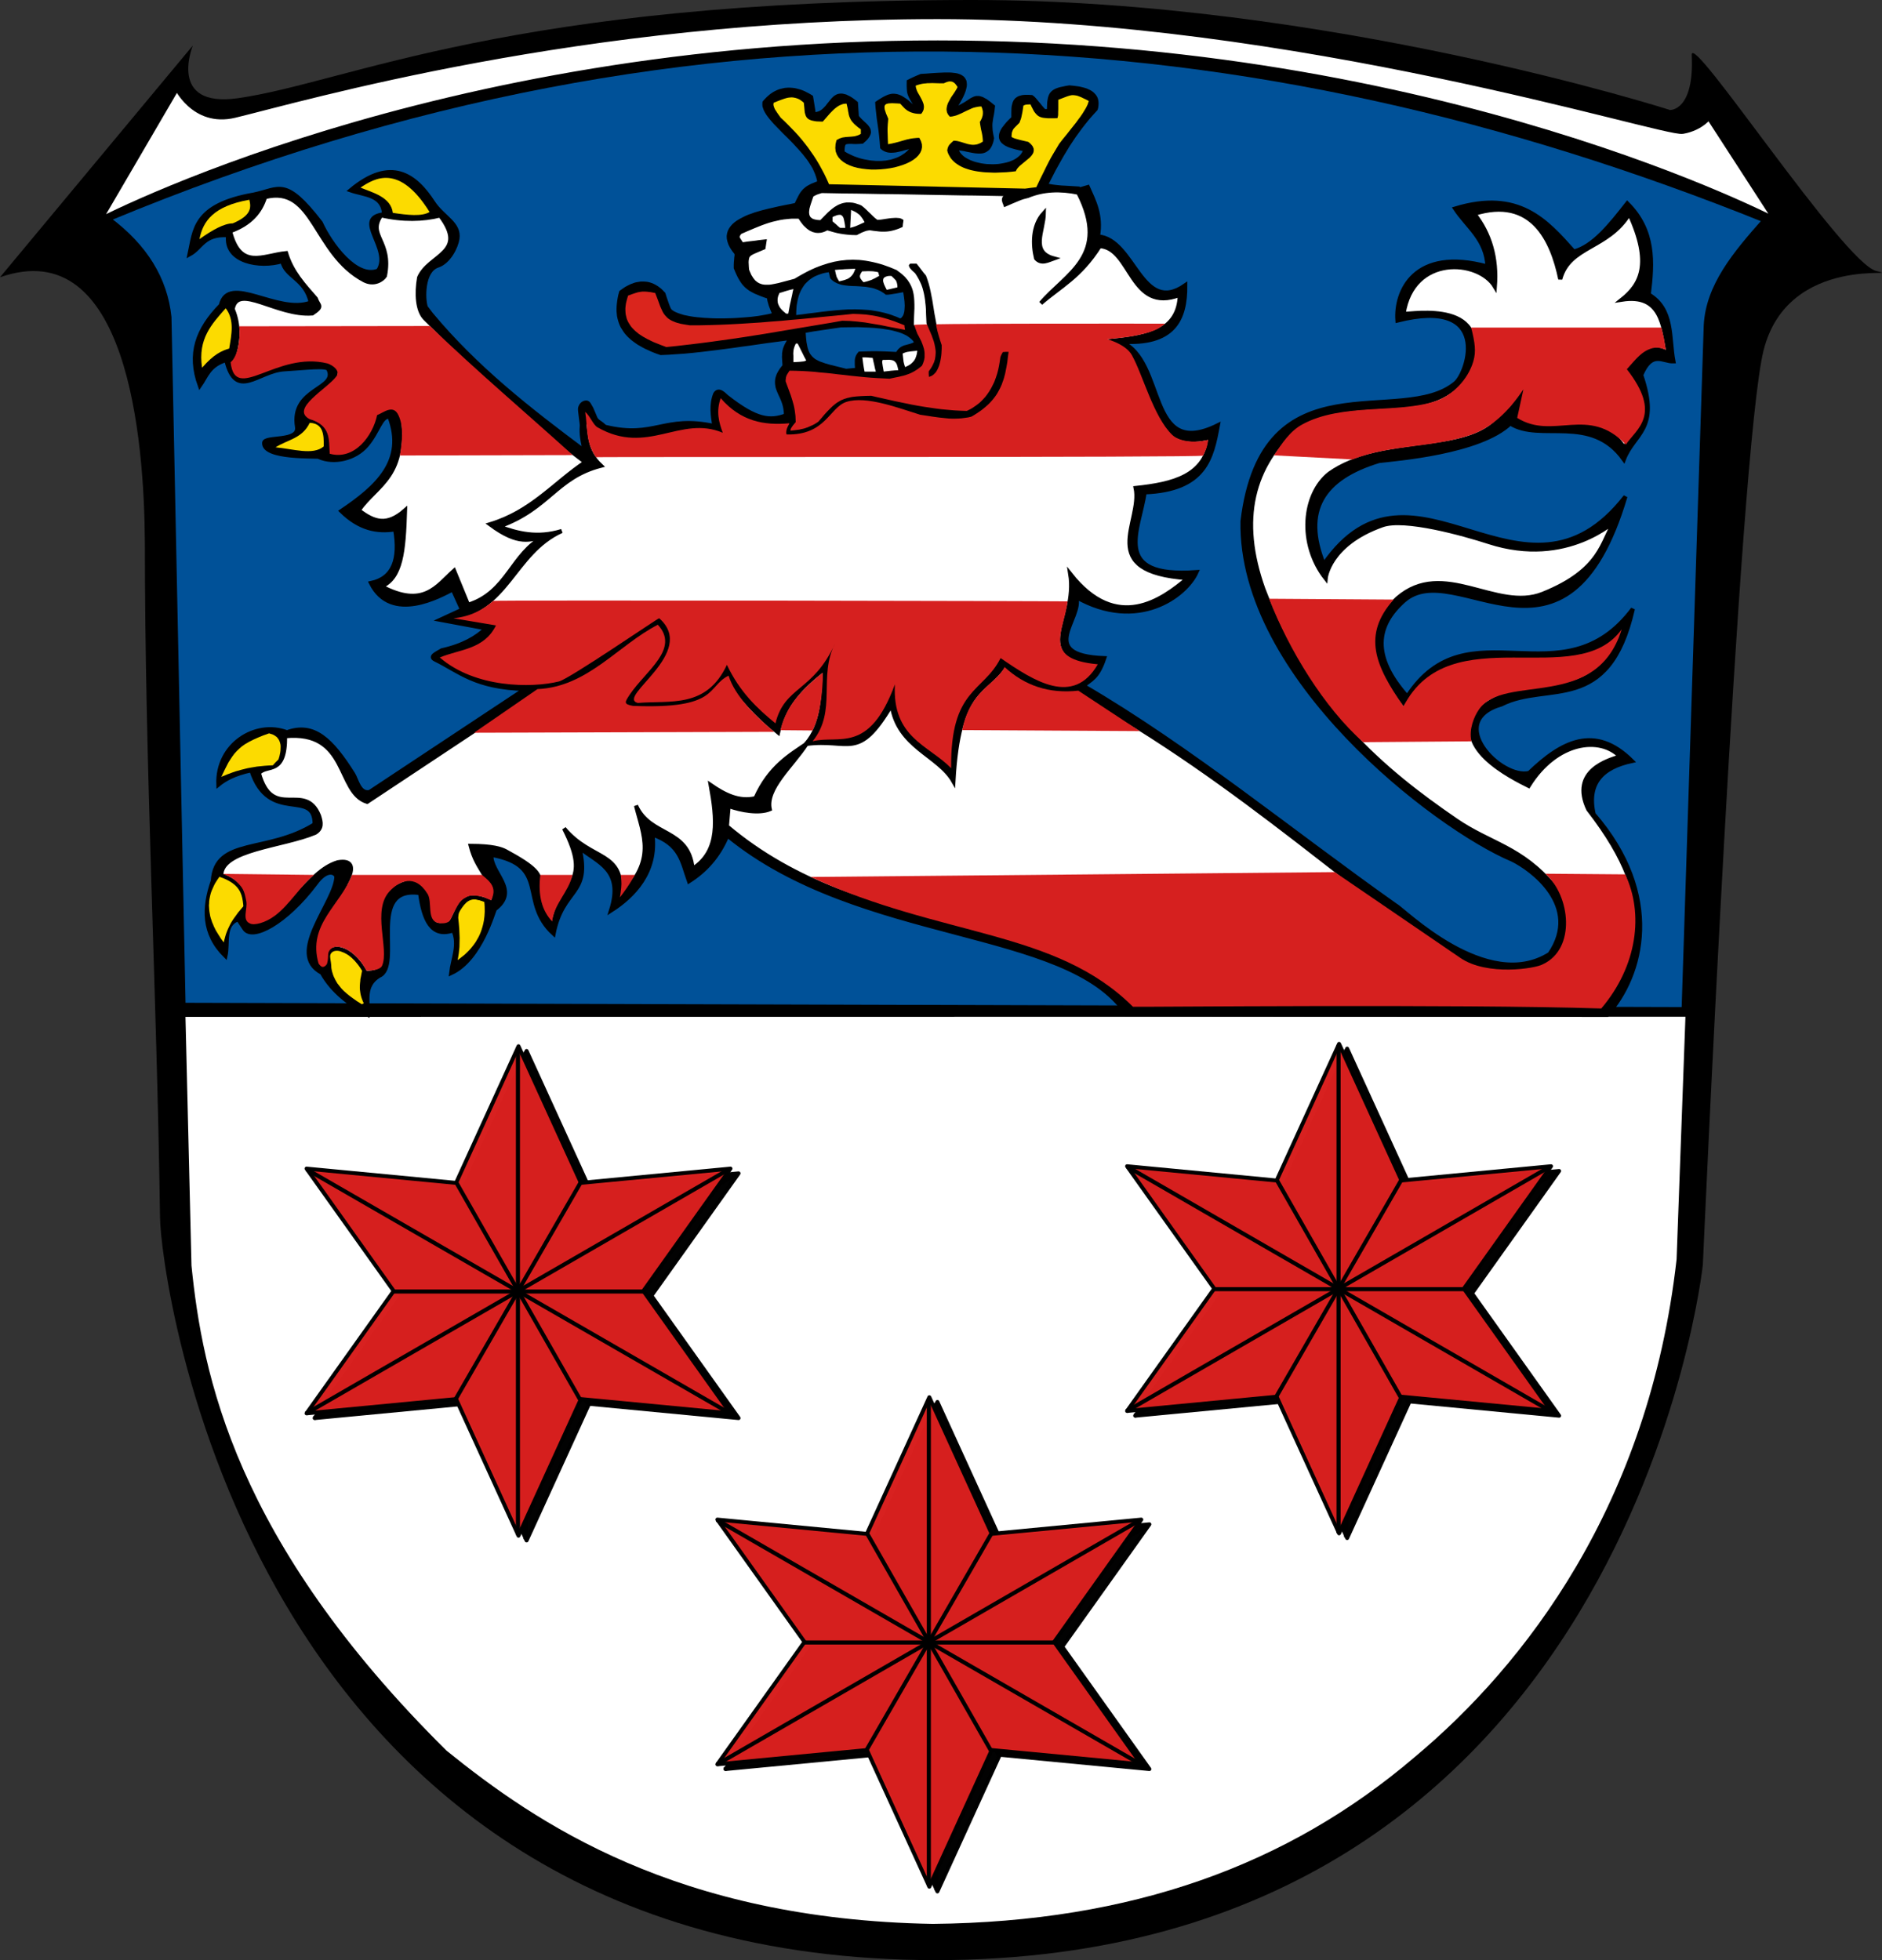 <?xml version="1.0" encoding="UTF-8" standalone="no"?>
<svg
   height="481.887"
   width="462.612"
   version="1.1"
   id="svg210"
   sodipodi:docname="Wappen_Angelburg.svg"
   inkscape:version="1.2 (dc2aedaf03, 2022-05-15)"
   xmlns:inkscape="http://www.inkscape.org/namespaces/inkscape"
   xmlns:sodipodi="http://sodipodi.sourceforge.net/DTD/sodipodi-0.dtd"
   xmlns="http://www.w3.org/2000/svg"
   xmlns:svg="http://www.w3.org/2000/svg">
  <rect width="100%" height="100%" fill="#333333" stroke="none"/>
  <defs
     id="defs214" />
  <sodipodi:namedview
     id="namedview212"
     pagecolor="#ffffff"
     bordercolor="#666666"
     borderopacity="1.0"
     inkscape:showpageshadow="2"
     inkscape:pageopacity="0.0"
     inkscape:pagecheckerboard="0"
     inkscape:deskcolor="#d1d1d1"
     showgrid="false"
     inkscape:zoom="5.6568543"
     inkscape:cx="354.2605"
     inkscape:cy="265.07665"
     inkscape:window-width="1680"
     inkscape:window-height="988"
     inkscape:window-x="-8"
     inkscape:window-y="-8"
     inkscape:window-maximized="1"
     inkscape:current-layer="svg210" />
  <path
     d="M 0,68.164 47.404,11.185 c 0,0 -6.349,15.442 11.095,12.956 C 85.729,20.258 125.063,0 239.042,0 c 87.136,0 171.466,27.04 171.466,27.04 0,0 6.003,0.29 5.336,-13.519 -0.3,-6.22 37.318,51.181 45.389,53.112 8.071,1.932 -21.679,-4.636 -27.73,19.505 -6.051,24.145 -14.929,224.819 -14.929,224.819 0,0 -18.152,170.93 -188.61,170.93 C 59.508,481.887 39.337,311.922 39.337,299.367 38.535,243.054 35.625,188.98 35.606,133.238 35.45,107.975 31.331,57.189 0,68.164 Z"
     id="path2"
     sodipodi:nodetypes="cccscccccsccc" />
  <path
     d="m437.324 54.9s-82.89-44.026-206.82-44.026c-123.929 0-206.821 44.026-206.821 44.026l19.818-33.94s4.208 9.445 14.086 7.083c16.222-3.876 85.509-24.278 172.916-24.278 87.407 0 178.567 28.996 183.088 28.211 4.522-.784 6.505-3.679 6.505-3.679z"
     fill="#fff"
     stroke="#000"
     stroke-width="1.875"
     id="path4" />
  <g
     fill-rule="evenodd"
     id="g60">
    <path
       d="m229.321 472.979c48.935-.5 87.332-14.481 118.34-40.942 27.154-22.655 57.67-62.043 64.46-122.455l2.176-59.622-368.707.035 1.479 61.159c2.663 26.448 10.472 67.54 62.703 119.246 21.919 17.699 56.472 41.488 119.55 42.58z"
       fill="#fff"
       id="path6" />
    <path
       d="m413.851 248.082 5.439-168.036c.485-9.803 7.136-17.698 14.376-25.884-125.284-50.446-260.532-61.181-406.915-.328 9.046 6.737 13.926 14.803 14.899 24.115l3.464 169.078z"
       fill="#005198"
       stroke="#000"
       id="path8" />
    <path
       d="m 276.884,249.32 c -14.379,-21.669 -65.531,-17.189 -98.094,-43.923 -2.208,5.309 -5.529,8.763 -9.429,11.252 -1.723,-4.825 -2.022,-9.019 -8.966,-11.486 1.138,9.155 -4.616,15.119 -10.204,18.687 3.236,-10.175 -3.357,-11.782 -7.763,-15.457 2.834,11.853 -4.092,9.724 -6.349,21.157 -8.575,-7.843 -0.692,-16.753 -15.28,-19.385 -0.307,4.451 7.021,8.649 0.873,13.324 -0.314,0.239 -3.373,12.328 -10.781,15.745 0.395,-3.506 2.162,-7.012 0.537,-10.518 -5.367,1.903 -7.299,-2.633 -8.173,-9.153 -13.445,-1.97 -4.273,17.949 -10.069,20.337 -3.853,2.34 -2.666,6.121 -2.83,9.515 -4.377,-2.574 -8.528,-5.451 -11.232,-10.257 -8.973,-4.702 3.477,-17.412 3.564,-23.692 -0.428,-1.201 -2.542,-1.798 -5.077,1.723 -7.394,9.823 -15.602,14.034 -17.516,11.139 l -1.534,-2.319 c -3.749,1.204 -2.422,5.792 -3.14,9.017 -5.577,-5.508 -5.41,-11.836 -3.113,-18.469 0.679,-10.754 13.367,-6.586 25.032,-13.907 0.054,-9.034 -11.233,0.207 -15.562,-13.277 -4.215,0.879 -6.542,2.255 -8.11,3.536 -0.391,-9.937 9.208,-15.817 16.868,-12.881 6.622,-2.411 10.962,1.829 16.282,10.261 0.863,1.368 1.501,4.966 4.035,4.425 L 129.102,169.385 c -12.382,-0.34 -16.116,-4.283 -22.176,-7.257 -1.471,-0.753 0.487,-1.506 1.681,-2.258 5.204,-1.168 8.501,-3.098 10.886,-5.393 l -11.262,-2.098 5.342,-2.468 -2.275,-5.003 c -2.888,1.487 -15.103,8.439 -20.11,-1.564 5.505,-1.172 7.214,-5.824 5.938,-13.212 -4.41,0.732 -8.819,-0.148 -13.229,-4.487 8.695,-5.874 15.956,-12.309 11.837,-23.197 -2.114,-0.24 -2.685,3.639 -5.609,7.05 -2.846,3.32 -8.023,4.524 -11.79,2.842 -0.259,-0.283 -13.637,0.485 -13.41,-3.467 0.099,-1.726 8.712,-0.089 8.085,-3.925 -1.569,-9.599 10.163,-9.105 7.718,-14.178 -0.466,-0.967 -5.768,-0.264 -10.894,0.034 -6.436,0.408 -11.812,7.76 -14.227,-2.296 -4.253,1.271 -4.859,4 -6.487,6.321 -2.853,-7.906 -0.601,-13.858 5.165,-19.778 1.841,-7.942 13.978,2.402 22.092,-0.662 -1.268,-5.939 -6.226,-6.28 -6.983,-10.186 -5.451,1.69 -14.218,0.208 -13.314,-6.365 -6.076,-0.374 -6.442,3.057 -9.494,4.699 1.287,-5.862 0.934,-12.118 15.835,-14.713 6.286,-1.306 7.684,-4.386 16.423,6.942 2.333,5.163 8.737,13.977 14.126,11.75 3.5,-5.324 -6.487,-12.94 1.43,-13.83 -0.247,-4.879 -4.825,-4.706 -8.232,-5.898 9.983,-8.338 15.982,-3.66 20.271,2.941 2.424,3.731 6.591,5.155 6.004,8.989 -0.31,2.026 -2.116,5.697 -4.849,6.592 -3.767,1.234 -3.608,8.273 -2.912,10.226 l 1.292,1.711 c 11.05,13.265 23.935,23.345 37.772,33.66 0,0 -0.536,-2.248 -0.661,-3.394 -0.104,-0.945 -0.179,-1.645 -0.073,-2.851 0.04,-0.452 -0.535,-3.864 -0.431,-4.305 0.195,-0.828 0.773,-1.361 1.472,-1.404 0.611,-0.038 0.82,0.717 1.141,1.203 l 0.143,0.241 0.485,1.123 0.542,1.283 c 0.297,0.704 1.144,1.095 1.655,1.524 0.283,0.23 0.53,0.557 0.885,0.642 12.044,2.885 14.233,-2.93 26.685,-0.226 -0.407,-2.621 -0.833,-5.241 0.204,-7.862 0.892,-1.522 2.324,0.257 2.852,0.671 7.392,5.791 10.655,6.021 14.65,4.533 l -0.872,1.868 0.171,-0.214 0.2,-0.241 0.143,-0.214 0.143,-0.267 0.057,-0.561 0.029,-0.561 v -0.508 l -0.057,-0.508 -0.057,-0.454 -0.086,-0.454 -0.114,-0.454 -0.114,-0.401 -0.285,-0.802 -0.314,-0.722 -0.342,-0.722 -0.285,-0.668 -0.143,-0.348 -0.114,-0.321 -0.114,-0.348 -0.057,-0.348 -0.057,-0.321 -0.029,-0.374 v -0.348 l 0.029,-0.374 0.057,-0.374 0.114,-0.374 0.143,-0.428 0.2,-0.401 0.257,-0.454 0.285,-0.454 0.371,-0.481 0.4,-0.508 -0.086,-1.23 -0.057,-0.989 0.029,-0.428 v -0.374 l 0.057,-0.374 0.057,-0.348 0.086,-0.348 0.114,-0.321 0.143,-0.348 0.171,-0.374 0.428,-0.775 0.571,-0.962 -1.998,0.267 -1.998,0.267 -2.026,0.267 -2.026,0.294 -2.026,0.294 -2.026,0.267 -2.026,0.294 -2.026,0.267 -2.026,0.267 -1.998,0.241 -1.998,0.241 -1.998,0.214 -1.969,0.187 -1.969,0.134 -1.912,0.134 -1.912,0.08 -0.771,-0.267 -0.771,-0.294 -0.713,-0.294 -0.685,-0.321 -0.656,-0.294 -0.628,-0.321 -0.599,-0.348 -0.571,-0.321 -0.542,-0.374 -0.485,-0.348 -0.485,-0.374 -0.457,-0.401 -0.428,-0.401 -0.371,-0.401 -0.371,-0.428 -0.314,-0.454 -0.285,-0.454 -0.285,-0.454 -0.228,-0.481 -0.2,-0.508 -0.171,-0.535 -0.143,-0.535 -0.114,-0.535 -0.057,-0.561 -0.057,-0.588 v -0.615 l 0.029,-0.615 0.057,-0.642 0.086,-0.668 0.114,-0.695 0.143,-0.695 0.2,-0.722 0.628,-0.454 0.628,-0.428 0.656,-0.348 0.656,-0.321 0.314,-0.107 0.342,-0.134 0.314,-0.107 0.342,-0.08 0.342,-0.053 0.314,-0.053 0.342,-0.053 h 0.342 0.314 l 0.342,0.027 0.342,0.027 0.314,0.053 0.342,0.08 0.342,0.107 0.314,0.107 0.342,0.16 0.314,0.16 0.314,0.187 0.342,0.214 0.314,0.241 0.314,0.241 0.314,0.294 0.314,0.321 0.314,0.321 0.342,1.069 0.285,0.829 0.2,0.588 0.171,0.454 0.143,0.348 0.114,0.294 0.143,0.267 0.171,0.294 0.4,0.321 0.457,0.294 0.514,0.241 0.599,0.241 0.656,0.214 0.685,0.214 0.771,0.16 0.799,0.16 0.856,0.134 0.885,0.107 0.913,0.08 0.913,0.08 0.97,0.053 0.999,0.053 0.97,0.027 h 1.027 0.999 l 0.999,-0.027 0.999,-0.027 0.999,-0.053 1.912,-0.134 1.855,-0.16 0.856,-0.107 0.828,-0.107 0.799,-0.134 0.742,-0.134 0.685,-0.134 0.628,-0.134 0.571,-0.16 0.514,-0.16 -0.342,-0.642 -0.257,-0.615 -0.228,-0.588 -0.2,-0.535 -0.143,-0.508 -0.143,-0.508 -0.086,-0.481 -0.086,-0.454 -0.97,-0.321 -0.856,-0.321 -0.771,-0.321 -0.713,-0.294 -0.599,-0.321 -0.571,-0.321 -0.485,-0.348 -0.457,-0.374 -0.4,-0.401 -0.371,-0.428 -0.314,-0.454 -0.342,-0.535 -0.314,-0.561 -0.314,-0.642 -0.314,-0.695 -0.314,-0.775 v -0.749 l 0.029,-0.668 0.057,-0.561 0.029,-0.481 0.057,-0.401 0.029,-0.321 -0.029,-0.267 -0.029,-0.187 -0.628,-0.802 -0.485,-0.749 -0.371,-0.722 -0.228,-0.668 -0.143,-0.642 -0.029,-0.615 0.086,-0.561 0.171,-0.561 0.257,-0.508 0.342,-0.481 0.4,-0.454 0.485,-0.428 0.542,-0.401 0.628,-0.374 0.656,-0.348 0.685,-0.348 0.742,-0.321 0.771,-0.267 0.799,-0.294 0.828,-0.241 0.828,-0.241 0.856,-0.214 0.828,-0.214 0.856,-0.187 1.627,-0.374 1.57,-0.321 1.398,-0.267 1.227,-0.267 0.571,-1.176 0.485,-0.936 0.228,-0.401 0.257,-0.374 0.257,-0.321 0.257,-0.294 0.314,-0.267 0.314,-0.267 0.371,-0.241 0.4,-0.214 0.457,-0.241 0.542,-0.214 0.571,-0.241 0.685,-0.241 -0.114,-0.749 -0.2,-0.749 -0.257,-0.749 -0.314,-0.749 -0.342,-0.749 -0.428,-0.722 -0.457,-0.722 -0.485,-0.722 -0.542,-0.695 -0.542,-0.695 -0.599,-0.695 -0.599,-0.668 -1.227,-1.337 -1.256,-1.283 -1.256,-1.23 -1.17,-1.203 -0.571,-0.588 -0.542,-0.561 -0.485,-0.561 -0.457,-0.535 -0.4,-0.508 -0.371,-0.508 -0.314,-0.508 -0.257,-0.481 -0.171,-0.454 -0.143,-0.454 -0.029,-0.428 0.029,-0.428 0.257,-0.321 0.285,-0.294 0.285,-0.294 0.285,-0.267 0.314,-0.267 0.285,-0.241 0.314,-0.214 0.314,-0.214 0.342,-0.187 0.314,-0.16 0.342,-0.16 0.342,-0.134 0.342,-0.107 0.342,-0.08 0.342,-0.08 0.371,-0.08 0.371,-0.027 0.371,-0.027 h 0.371 l 0.4,0.027 0.371,0.027 0.4,0.053 0.371,0.08 0.4,0.107 0.4,0.107 0.428,0.134 0.4,0.16 0.428,0.187 0.4,0.214 0.428,0.214 0.428,0.241 0.428,0.267 0.086,0.535 0.086,0.535 0.086,0.508 0.086,0.535 0.086,0.535 0.086,0.508 0.057,0.535 0.086,0.535 0.457,-0.027 0.4,-0.08 0.371,-0.107 0.342,-0.134 0.314,-0.16 0.314,-0.214 0.285,-0.241 0.257,-0.241 0.514,-0.535 0.428,-0.561 0.457,-0.561 0.428,-0.535 0.228,-0.267 0.228,-0.214 0.228,-0.214 0.257,-0.16 0.285,-0.16 0.285,-0.107 0.285,-0.053 0.342,-0.027 0.342,0.027 0.371,0.08 0.4,0.107 0.428,0.214 0.485,0.241 0.514,0.321 0.542,0.401 0.571,0.454 0.057,0.802 0.057,0.829 0.057,0.829 0.057,0.855 0.285,0.374 0.342,0.374 0.342,0.348 0.371,0.348 0.342,0.321 0.342,0.321 0.314,0.321 0.257,0.348 0.114,0.16 0.086,0.16 0.086,0.187 0.029,0.16 0.029,0.187 0.029,0.214 -0.029,0.187 -0.057,0.214 -0.086,0.187 -0.114,0.241 -0.143,0.214 -0.171,0.241 -0.2,0.241 -0.257,0.267 -0.314,0.267 -0.314,0.294 -0.713,0.053 -0.656,0.027 h -0.571 l -0.485,-0.027 h -0.457 -0.4 l -0.342,0.027 -0.285,0.053 -0.114,0.027 -0.114,0.053 -0.114,0.053 -0.086,0.08 -0.086,0.08 -0.086,0.107 -0.057,0.107 -0.057,0.16 -0.086,0.321 -0.057,0.428 -0.029,0.508 -0.029,0.615 0.457,0.267 0.485,0.294 0.485,0.241 0.514,0.241 0.514,0.241 0.542,0.214 0.542,0.187 0.571,0.187 0.599,0.16 0.571,0.134 0.599,0.107 0.599,0.107 0.599,0.08 0.628,0.053 0.599,0.053 h 0.599 0.628 l 0.599,-0.053 0.599,-0.053 0.571,-0.107 0.599,-0.107 0.571,-0.16 0.542,-0.187 0.542,-0.187 0.542,-0.241 0.514,-0.267 0.485,-0.321 0.485,-0.321 0.457,-0.374 0.428,-0.401 0.4,-0.428 0.4,-0.481 -0.114,-0.214 -0.057,-0.214 -0.999,0.267 -1.027,0.267 -0.514,0.16 -0.485,0.107 -0.485,0.107 -0.485,0.107 -0.485,0.053 -0.457,0.027 h -0.428 l -0.457,-0.053 -0.2,-0.053 -0.2,-0.053 -0.2,-0.08 -0.2,-0.08 -0.171,-0.107 -0.2,-0.107 -0.171,-0.134 -0.171,-0.16 -0.114,-1.47 -0.143,-1.47 -0.171,-1.444 -0.2,-1.39 -0.2,-1.363 -0.143,-1.283 -0.143,-1.257 -0.086,-1.203 0.628,-0.428 0.571,-0.348 0.542,-0.321 0.542,-0.267 0.485,-0.214 0.485,-0.134 0.228,-0.053 0.228,-0.027 h 0.228 0.257 l 0.228,0.027 0.228,0.027 0.228,0.053 0.257,0.08 0.228,0.08 0.257,0.107 0.257,0.134 0.257,0.16 0.542,0.348 0.599,0.428 0.599,0.535 0.656,0.588 h 0.285 0.285 0.285 0.285 l -0.656,-0.989 -0.485,-0.802 -0.171,-0.348 -0.171,-0.321 -0.114,-0.294 -0.114,-0.294 -0.086,-0.294 -0.057,-0.294 -0.029,-0.294 -0.029,-0.348 -0.029,-0.775 V 20.059 l 0.742,-0.374 0.742,-0.348 0.799,-0.348 0.771,-0.321 1.341,-0.08 1.341,-0.107 1.284,-0.08 1.227,-0.053 0.599,-0.027 h 0.571 0.542 l 0.514,0.027 0.485,0.053 0.457,0.053 0.428,0.08 0.4,0.134 0.342,0.134 0.314,0.187 0.257,0.187 0.228,0.241 0.171,0.294 0.143,0.294 0.057,0.374 0.029,0.401 -0.029,0.428 -0.114,0.508 -0.143,0.535 -0.228,0.615 -0.285,0.642 -0.371,0.722 -0.428,0.775 -0.514,0.829 0.029,0.214 0.029,0.187 0.057,0.214 0.057,0.214 0.771,-0.374 0.685,-0.374 0.628,-0.348 0.542,-0.348 0.485,-0.321 0.428,-0.294 0.428,-0.214 0.4,-0.187 0.2,-0.053 0.2,-0.053 h 0.2 0.2 0.228 l 0.228,0.053 0.257,0.08 0.257,0.08 0.257,0.134 0.285,0.16 0.314,0.16 0.314,0.214 0.713,0.535 0.828,0.668 -0.114,1.043 -0.143,0.909 -0.171,0.829 -0.114,0.802 -0.057,0.401 -0.029,0.428 v 0.481 l 0.029,0.481 0.029,0.535 0.086,0.561 0.114,0.642 0.143,0.668 -0.086,0.508 -0.114,0.428 -0.143,0.401 -0.143,0.348 -0.171,0.321 -0.171,0.267 -0.2,0.241 -0.228,0.187 -0.228,0.16 -0.257,0.16 -0.257,0.107 -0.257,0.08 -0.285,0.053 -0.285,0.027 h -0.314 -0.285 l -0.656,-0.053 -0.656,-0.107 -0.685,-0.134 -0.685,-0.134 -0.685,-0.16 -0.685,-0.107 -0.656,-0.08 -0.656,-0.053 0.114,0.508 0.2,0.454 0.257,0.454 0.342,0.401 0.4,0.401 0.428,0.348 0.514,0.321 0.542,0.294 0.571,0.267 0.628,0.241 0.656,0.214 0.685,0.16 0.713,0.16 0.713,0.107 0.742,0.08 0.742,0.027 0.742,0.027 0.742,-0.027 0.713,-0.053 0.713,-0.107 0.713,-0.134 0.685,-0.16 0.656,-0.187 0.599,-0.241 0.599,-0.267 0.542,-0.321 0.485,-0.348 0.428,-0.374 0.4,-0.428 0.314,-0.481 0.257,-0.508 0.2,-0.535 -1.256,-0.214 -1.113,-0.267 -0.485,-0.134 -0.457,-0.134 -0.428,-0.134 -0.4,-0.16 -0.342,-0.16 -0.314,-0.16 -0.285,-0.187 -0.228,-0.187 -0.228,-0.187 -0.171,-0.214 -0.143,-0.214 -0.086,-0.214 -0.086,-0.241 -0.029,-0.241 v -0.241 l 0.029,-0.267 0.057,-0.267 0.114,-0.294 0.114,-0.294 0.171,-0.321 0.2,-0.321 0.257,-0.321 0.257,-0.348 0.314,-0.374 0.314,-0.374 0.371,-0.374 0.4,-0.401 0.457,-0.401 v -1.31 l 0.029,-1.123 0.057,-0.481 0.114,-0.454 0.057,-0.214 0.057,-0.187 0.086,-0.187 0.086,-0.187 0.114,-0.16 0.114,-0.134 0.143,-0.16 0.171,-0.107 0.171,-0.134 0.171,-0.08 0.228,-0.107 0.228,-0.053 0.257,-0.08 0.257,-0.053 0.314,-0.027 0.314,-0.027 h 0.713 l 0.799,0.053 0.314,0.241 0.314,0.321 0.342,0.401 0.342,0.428 0.4,0.454 0.4,0.508 0.457,0.535 0.514,0.561 h 0.285 0.285 0.314 0.314 v -0.802 l 0.029,-0.722 0.029,-0.615 0.086,-0.561 0.086,-0.481 0.143,-0.428 0.086,-0.214 0.086,-0.16 0.114,-0.187 0.114,-0.134 0.143,-0.16 0.143,-0.134 0.143,-0.107 0.2,-0.134 0.4,-0.214 0.485,-0.187 0.542,-0.16 0.656,-0.134 0.713,-0.16 0.828,-0.134 1.056,0.107 1.199,0.16 0.599,0.134 0.628,0.16 0.599,0.187 0.571,0.267 0.285,0.134 0.257,0.16 0.228,0.16 0.228,0.187 0.2,0.214 0.2,0.214 0.171,0.241 0.143,0.241 0.114,0.267 0.086,0.294 0.057,0.321 0.029,0.321 v 0.374 l -0.029,0.374 -0.057,0.401 -0.114,0.401 -0.999,1.096 -0.942,1.069 -0.885,1.096 -0.856,1.096 -0.828,1.123 -0.799,1.096 -0.771,1.15 -0.742,1.123 -0.713,1.176 -0.713,1.176 -0.685,1.203 -0.685,1.23 -0.685,1.23 -0.656,1.283 -0.656,1.283 -0.685,1.337 0.913,0.16 0.742,0.134 0.656,0.08 0.713,0.08 0.828,0.08 1.056,0.053 1.341,0.08 1.769,0.107 0.114,0.294 2.238,-0.65 c 1.553,3.504 3.368,6.811 2.493,12.136 9.056,0.685 10.623,19.583 21.461,12.005 0.073,8.454 -2.842,14.774 -15.889,13.856 11.344,4.661 6.146,29.37 23.907,20.555 -1.475,7.972 -3.018,15.907 -18.011,16.506 -1.24,9.136 -8.594,21.169 12.759,19.603 -2.653,5.924 -14.48,14.694 -29.601,6.127 1.821,5.155 -10.093,14.379 6.927,15.03 -1.706,5.097 -3.412,5.206 -5.118,6.817 26.144,15.252 51.203,35.927 76.782,54.006 1.731,0.8 22.365,21.696 37.801,11.908 8.109,-11.87 -4.637,-21.016 -9.236,-23.211 -18.863,-7.954 -66.953,-44.875 -66.259,-83.177 4.924,-41.056 39.127,-22.814 52.338,-33.976 3.186,-2.692 9.011,-21.236 -14.258,-15.365 -0.548,-7.068 4.087,-18.185 22.126,-13.289 -0.256,-6.665 -4.993,-9.745 -7.953,-14.247 15.631,-4.746 22.384,2.936 29.178,10.561 4.771,-1.225 8.967,-6.475 13.147,-11.836 6.734,6.708 6.263,14.525 5.29,22.419 6.119,3.655 4.939,10.553 6.061,16.429 -2.641,0.096 -5.282,-2.823 -7.922,3.348 4.627,13.552 -1.826,14.276 -4.266,20.761 -8.076,-11.34 -20.563,-4.144 -27.931,-8.843 -7.444,7.109 -27.923,8.719 -32.264,9.228 -13.792,4.203 -18.92,12.169 -13.565,25.373 22.076,-31.792 49.062,15.637 74.145,-16.637 -14.387,48.442 -41.695,14.232 -54.491,25.654 -6.734,6.011 -8.034,13.524 0.865,23.515 14.887,-22.983 38.144,1.565 55.456,-21.55 -5.927,26.216 -20.987,17.724 -32.299,23.476 -14.202,4.116 -0.041,18.593 6.816,16.842 7.942,-7.653 16.117,-12.032 25.256,-2.928 -7.327,1.565 -11.131,5.479 -9.411,13.076 17.298,19.984 12.048,39.613 3.292,49.35 z"
       stroke="#000000"
       id="path10"
       sodipodi:nodetypes="ccccccccsccccccccscccccccsccccccccccccscssscccccccccccccssscccassscccscsccccccccccccccccccccccccccccccccccccccccccccccccccccccccccccccccccccccccccccccccccccccccccccccccccccccccccccccccccccccccccccccccccccccccccccccccccccccccccccccccccccccccccccccccccccccccccccccccccccccccccccccccccccccccccccccccccccccccccccccccccccccccccccccccccccccccccccccccccccccccccccccccccccccccccccccccccccccccccccccccccccccccccccccccccccccccccccccccccccccccccccccccccccccccccccccccccccccccccccccccccccccccccccccccccccccccccccccccccccccccccccccccccccccccccccccccccccccccccccccccccccccccccccccccccccccccccccccccccccccccccccccccccccccccccccccccccccccccccccccccccccccccccccccccccccccccccccccccccccccccccccccccccccccccccccccccccccccccccccccccccccccccccccccccccccccccccccccccccccccccccccccccccccccccccccccccccccccccccccccccccccccccccccccccccccccccccccccscccccccccccccscccccccc" />
    <path
       d="m 112.771,234.409 c 0.066,-0.522 0.115,-1.047 0.165,-1.571 0.005,-0.508 0.019,-1.016 0.032,-1.524 0.034,-0.492 0.008,-0.981 -0.015,-1.472 l -0.061,-1.421 -0.115,-1.402 -0.141,-1.392 c 0,0 0.043,-0.788 0.161,-1.16 0.081,-0.256 0.37,-0.716 0.37,-0.716 1.191,-1.862 2.365,-3.232 4.857,-2.38 l 1.014,0.346 c 0.112,0.815 0.106,1.623 0.115,2.387 -0.011,0.767 -0.102,1.513 -0.205,2.218 -0.19,1.093 -0.477,2.058 -0.844,3.006 -0.344,0.86 -0.746,1.552 -1.191,2.284 -0.378,0.577 -0.805,1.103 -1.218,1.59 -0.466,0.564 -1.005,1.038 -1.492,1.511 -0.577,0.468 -1.147,0.922 -1.699,1.337 0.089,-0.547 0.178,-1.094 0.266,-1.641 z"
       fill="#fcdb00"
       id="path12"
       sodipodi:nodetypes="cccccccscsccccccccc" />
    <path
       d="m 87.78,246.16 -1.052,-0.741 -0.473,-0.346 -0.488,-0.372 -0.443,-0.361 -0.397,-0.349 -0.397,-0.349 -0.383,-0.39 -0.322,-0.352 -0.307,-0.394 -0.292,-0.367 -0.292,-0.367 -0.247,-0.423 -0.216,-0.371 -0.202,-0.412 -0.202,-0.412 -0.172,-0.427 -0.126,-0.415 -0.142,-0.442 -0.096,-0.43 -0.082,-0.471 -0.033,-0.644 c -0.055,-1.075 -0.475,-2.427 -0.277,-2.961 l 0.386,-1.039 0.36,-0.178 0.36,-0.178 0.381,0.255 0.411,0.24 0.396,0.213 0.441,0.225 0.927,0.394 0.928,0.462 0.457,0.252 0.472,0.278 0.442,0.293 0.473,0.346 0.428,0.402 0.414,0.443 0.385,0.526 0.37,0.567 -0.256,1.219 -0.213,1.095 -0.114,0.534 -0.039,0.531 -0.054,0.504 -0.039,0.531 -0.009,0.516 0.022,0.501 0.067,0.513 0.082,0.539 0.128,0.551 0.173,0.562 0.219,0.574 0.28,0.612 -0.24,0.119 -0.24,0.119 z"
       fill="#fcdb00"
       id="path14"
       sodipodi:nodetypes="cccccccccccccccccccccsscccccccccccccccccccccccccccccccccc" />
    <path
       d="m54.295 230.73-.631-1.002-.602-.981-.496-.998-.195-.507-.219-.478-.172-.536-.166-.486-.143-.515-.09-.523-.09-.523-.061-.502-.037-.531-.037-.531.045-.518.016-.539.074-.497.098-.526.121-.555.15-.534.203-.542.232-.521.232-.521.279-.58.315-.508.361-.567.367-.516.443-.554.61.162.587.191.54.25.494.308.47.337.418.345.424.395.377.453.377.453.33.512.301.491.307.541.614 1.082.567 1.14-1.132 1.298-1.033 1.232-.437.604-.414.575-.391.545-.361.567-.332.588-.279.579-.279.58-.25.601-.244.651-.191.643-.185.693-.179.743z"
       fill="#fcdb00"
       id="path16" />
    <path
       d="m233.879 188.814c-5.592-5.71-14.529-7.468-13.822-20.624-6.349 17.351-13.878 12.365-20.226 14.008 6.086-7.571 1.271-15.85 5.542-24.129-5.37 11.996-12.435 10.499-14.68 19.721-4.443-3.632-8.733-7.649-11.934-14.385-5.052 10.775-13.883 8.7-21.907 9.369-5.446-1.45 14.884-12.371 5.262-20.826-.155-.136-22.047 14.913-24.658 15.549-6.75 1.643-20.593 1.62-29.265-5.899 4.882-2.062 10.87-1.912 13.798-7.884l-11.445-1.758c14.229-1.461 15.598-16.022 27.539-21.413-6.033 1.839-10.841.616-15.453-1.099 12.388-4.405 13.96-12.052 25.089-14.941-4.027-3.789-3.554-7.577-4.212-11.366 14.349 11.074 23.758 2.318 35.139 7.136-.958-2.572 73.959-2.354 75.128-5.635l6.17-20.775-47.658 8.857 17.146-2.857-13.979 3.098 1.598.08 1.598.08 1.227-.267 1.084-.214.514-.134.485-.107.485-.134.457-.16.457-.16.457-.187.428-.214.457-.241.457-.294.457-.294.485-.374.485-.401.171-.348.143-.348.114-.348.114-.348.057-.348.057-.348v-.348-.321-.348l-.029-.348-.057-.348-.057-.321-.2-.668-.228-.642-.257-.642-.314-.615-.314-.615-.342-.588-.685-1.123-.628-1.016.057-2.165.086-1.952v-.909l-.029-.882-.057-.829-.114-.802-.086-.401-.086-.374-.114-.374-.143-.374-.143-.348-.171-.348-.2-.348-.228-.348-.228-.348-.285-.321-.285-.348-.342-.321-.342-.321-.4-.321-.428-.321-.428-.321-.885-.374-.856-.348-.828-.294-.828-.294-.828-.241-.828-.214-.799-.187-.799-.16-.771-.134-.799-.107-.771-.08-.771-.027-.742-.027-.771.027-.742.027-.742.08-.771.08-.742.134-.742.134-.713.187-.742.187-.742.241-.742.241-.742.267-.742.294-.742.321-.742.348-.742.374-.742.401-.771.428-.742.428-.77.454-2.083.561-1.941.508-.885.187-.856.16-.4.053-.4.027h-.4-.371l-.342-.027-.371-.053-.342-.08-.314-.107-.342-.134-.285-.16-.314-.187-.285-.241-.285-.241-.257-.321-.257-.321-.228-.374-.257-.401-.2-.454-.228-.508-.2-.535-.057-.749-.029-.615-.029-.535.029-.481.057-.374.086-.348.057-.16.057-.134.086-.134.114-.107.228-.241.285-.187.371-.214.4-.187 1.056-.454 1.341-.561.057-.374.057-.374.057-.374.057-.374-.713.08-.685.08-.713.107-.685.08-.713.08-.685.08-.685.107-.685.107-.4-.615-.314-.481-.114-.187-.114-.187-.057-.16-.029-.16v-.134-.134l.029-.134.086-.134.171-.321.314-.374 1.712-.749 1.712-.722.856-.348.885-.348.885-.321.885-.294.913-.267.913-.214.942-.214.97-.16.97-.107.97-.08h.514.514.514l.542.027.2.348.228.348.285.401.285.374.314.374.371.348.371.348.4.294.2.134.228.107.228.107.228.107.257.053.228.08.257.027.257.027h.257l.285-.027.285-.027.285-.08.285-.08.314-.134.285-.134.314-.187.885.241.828.241.828.214.799.16.828.134.913.107.999.08 1.141.027 1.17-.588.742-.294.314-.107.285-.08.342-.053.428-.08 1.027.16.97.107.457.053.457.027h.457.428l.457-.027.457-.053.457-.08.457-.107.485-.134.485-.16.514-.187.542-.241.029-.294.029-.294.057-.267.029-.267-.086-.053-.114-.053-.143-.053-.143-.053-.342-.027-.342-.027h-.4l-.428.027-.428.027-.457.053-.913.134-.856.134-.4.053-.371.027-.342.027h-.285l-.428-.321-.457-.374-.457-.428-.485-.481-.514-.481-.514-.508-.542-.508-.599-.481-.4-.187-.428-.134-.4-.134-.371-.107-.4-.08-.342-.027-.371-.027h-.342-.342l-.314.053-.314.053-.314.08-.314.107-.285.107-.314.134-.285.16-.542.321-.542.401-.514.428-.514.454-.999 1.016-1.027 1.043-.457-.027-.428-.027-.4-.053-.342-.08-.314-.08-.285-.107-.257-.134-.2-.16-.2-.16-.143-.16-.143-.214-.086-.187-.086-.214-.057-.241-.029-.214-.029-.267v-.241l.029-.267.029-.267.029-.267.143-.535.171-.588.371-1.123.371-1.069.599-.321.428-.214.542-.187.828-.267 2.882.053 2.882.053 2.882.027 2.882.053 2.882.053 2.882.027 2.882.053 2.882.053 2.882.053 2.911.053 2.882.053 2.882.053 2.882.027 2.911.053 2.882.053 2.882.053-.371.267-.314.214-.171.107-.114.107-.114.107-.086.107-.086.134-.029.134-.029.16v.187l.057.187.057.241.114.267.114.321 1.598-.695 1.398-.588.656-.267.628-.214.599-.16.628-.16c3.812-1.591 7.985-1.74 12.426-.815 7.968 15.5-3.06 19.918-9.212 27.182 4.824-4.194 9.648-6.43 14.471-14.04 7.833.407 7.503 16.665 19.69 11.989-.23 8.911-7.936 10.348-16.201 11.225 11.437 6.04 6.547 28.406 23.694 23.783-1.017 9.645-9.278 11.49-18.35 12.461 1.749 8.416-10.055 20.579 12.824 22.175-6.285 5.303-17.427 13.55-28.898-1.044 1.869 11.74-9.239 20.203 6.845 22.171-6.008 10.42-15.669 4.126-23.891-1.525-4.261 8.501-12.366 7.39-12.156 27.07z"
       fill="#fff"
       stroke="#000"
       id="path18" />
    <path
       d="m163.23 130.364v-.107h.143.171v.107.107h-.114-.2z"
       fill="#fff"
       id="path20" />
    <path
       d="m274.554 124.482-.057.16z"
       fill="#fff"
       id="path22" />
    <path
       d="m383.025 105.1-.114.08z"
       fill="#fff"
       id="path24" />
    <path
       d="m228.438 92.187-.029-.321v-.321-.321l.285-.401.257-.374.228-.374.2-.374.171-.374.171-.374.114-.374.114-.374.057-.374.057-.374.029-.374.029-.374v-.374l-.029-.348-.057-.374-.057-.374-.143-.722-.2-.749-.257-.722-.257-.722-.628-1.47-.628-1.444-.086-1.791-.057-1.684-.057-.802-.086-.775-.086-.775-.114-.749-.143-.749-.171-.722-.2-.722-.257-.722-.314-.695-.342-.695-.4-.695-.457-.722-.799-.722-.4-.454-.143-.187-.086-.16-.086-.187-.057-.241.114-.214.114-.134h.371.4.4.4l.571.722.571.749.571.749.599.722.342.962.314.989.257.989.228 1.016.4 2.059.342 2.112.171 1.096.2 1.069.2 1.096.228 1.123.257 1.123.314 1.123.342 1.123.371 1.123v.882l-.057 1.096-.057.615-.086.588-.114.642-.143.588-.171.615-.228.561-.114.267-.143.267-.143.241-.143.241-.171.214-.2.187-.171.187-.228.16-.2.16-.257.107-.257.107-.257.08z"
       fill="#131516"
       id="path26" />
    <path
       d="m212.343 90.45-.143-.882-.114-.856-.114-.855h.628l.628.027.628.053.656.053.171.829.2.855.171.829.228.855h-.713-.713-.685-.656z"
       fill="#fff"
       id="path28" />
    <path
       d="m216.966 89.888-.114-.802v-.214l.029-.16.057-.107.057-.134h.799l.685-.027.285.027.285.027.257.053.257.08.2.107.2.16.2.214.171.241.143.321.114.374.114.454.114.508-.885.053-.913.08-.885.107-.913.107z"
       fill="#fff"
       id="path30" />
    <path
       d="m206.521 90.289-1.313-.321-1.17-.294-1.056-.294-.457-.16-.428-.16-.4-.134-.4-.16-.342-.187-.314-.16-.314-.187-.257-.214-.257-.214-.228-.241-.2-.241-.2-.267-.171-.267-.143-.321-.143-.321-.114-.374-.114-.374-.086-.428-.086-.428-.086-.481-.114-1.069-.086-1.176 1.056-.187 1.084-.187 1.084-.16 1.084-.16 1.084-.16 1.084-.16 1.113-.16 1.084-.16 1.826-.027 2.34-.027 1.284.053 1.341.053 1.37.08 1.37.134.685.08.656.107.685.107.656.107.628.16.628.16.571.16.571.187.542.214.514.241.485.241.428.294.4.294.371.321.314.321.257.374-.342.187-.342.134-.314.107-.314.08-.571.16-.514.134-.257.107-.228.107-.257.134-.228.16-.228.187-.257.241-.228.294-.257.374-1.684-.08-1.284-.053-1.056-.027-.913-.027h-.856l-.942.027-1.084.027-1.398.053-.371.454-.257.428-.086.187-.086.214-.057.187-.057.214-.057.454v.508.615l.057.749-.571.053-.542.053-.542.053-.514.053z"
       fill="#005198"
       id="path32" />
    <path
       d="m222.245 89.514-.143-.588-.086-.749-.143-1.256.314-.134.257-.107.257-.08.285-.08.913-.134 1.57-.16-.029.321-.057.294-.057.321-.086.294-.086.267-.114.294-.114.267-.171.267-.171.241-.228.241-.228.241-.257.214-.314.214-.314.187-.371.187-.4.16z"
       fill="#fff"
       id="path34" />
    <path
       d="m195.02 88.204v-.695l-.029-.588.029-.508.057-.454.114-.454.171-.481.257-.561h.228.228l.257.508.257.508.257.535.257.508.257.508.257.535.285.535.285.508-.228.107-.2.08-.228.053-.257.027-.799.08-1.455.08z"
       fill="#fff"
       id="path36" />
    <path
       d="m162.488 84.836-1.199-.481-.599-.241-.571-.267-.542-.267-.542-.267-.514-.294-.485-.267-.485-.321-.457-.294-.428-.348-.4-.321-.371-.348-.342-.348-.342-.374-.285-.401-.257-.401-.257-.428-.2-.428-.171-.454-.114-.481-.114-.481-.057-.508-.029-.535v-.535l.057-.561.086-.615.143-.588.171-.642.2-.668.942-.348.799-.267.342-.107.371-.107.314-.053.342-.053.371-.053h.342.4l.4.027.457.053.485.053.542.107.571.107.685 1.791.542 1.497.285.642.285.615.143.267.171.267.171.241.2.241.2.214.2.214.228.214.257.187.285.187.285.16.314.16.342.134.371.16.4.134.428.107.457.134 1.056.187 1.17.187h2.483l2.483-.053 2.483-.08 2.483-.107 2.511-.134 2.483-.16 2.511-.16 2.511-.214 2.511-.187 2.511-.241 2.511-.214 2.54-.241 2.511-.267 2.54-.241 2.511-.241 2.54-.267.799.027.799.027.799.053.771.053.771.107.77.107.771.134.771.16.771.187.771.214.771.214.799.267.799.267.828.321.828.321.856.348v.267l.029.267.057.294.057.294-2.083-.401-1.998-.374-1.941-.401-1.941-.321-.942-.16-.942-.16-.913-.107-.942-.107-.942-.08-.942-.08-.913-.027-.942-.027-2.711.481-2.711.454-2.711.454-2.711.454-2.711.454-2.711.454-2.683.454-2.711.428-2.711.428-2.711.401-2.683.374-2.711.374-2.683.348-2.711.321-2.711.321-2.683.267z"
       fill="#da251d"
       id="path38" />
    <path
       d="m220.504 77.938-.799-.294-.771-.294-.799-.241-.799-.214-.799-.187-.799-.16-.799-.134-.799-.134-.799-.08-.828-.053-.799-.053-.828-.027-.799-.027-.799.027h-.828l-1.627.107-1.627.134-1.598.16-1.627.187-1.598.214-1.57.187-1.57.214-1.541.187.029-1.043.057-.962.057-.481.086-.481.086-.454.086-.454.114-.428.114-.428.143-.401.171-.401.171-.401.2-.374.2-.348.228-.348.228-.348.257-.321.285-.294.314-.294.314-.294.342-.267.342-.241.371-.241.4-.214.428-.187.457-.187.457-.16.485-.16.514-.134.542-.107.542-.08.086.348.086.401.086.374.114.401.314.321.314.267.342.241.342.187.371.187.371.134.371.134.4.107.428.08.4.053.428.053.457.053.885.053.913.027.913.053.942.08.457.027.485.08.457.08.485.08.457.107.457.16.457.16.457.187.457.214.428.267.457.294.4.321h.485l.485-.053.514-.08.485-.08.542-.08.571-.107.571-.107.628-.107.086.535.114.775.114.962.057 1.016-.029.535-.029.481-.057.481-.114.454-.057.187-.086.214-.086.16-.114.16-.114.16-.114.134-.143.107-.171.08z"
       fill="#005198"
       id="path40" />
    <path
       d="m192.823 76.762-.371-.321-.314-.321-.257-.294-.228-.321-.171-.321-.143-.294-.114-.321-.057-.321-.029-.294v-.321l.029-.321.057-.294.086-.321.143-.321.143-.348.828-.241.856-.267.856-.241.885-.214-.171.722-.143.749-.171.749-.171.775-.171.749-.143.749-.143.775-.143.775h-.285-.257z"
       fill="#fff"
       id="path42" />
    <path
       d="m217.622 70.586-.285-.615-.114-.321-.086-.267-.057-.267v-.241l.029-.241.086-.214.057-.08.086-.08.114-.08.114-.08.257-.107.342-.107.428-.053h.514l.514.481.485.508.114.134.086.187.086.187.057.187.057.241.057.267.029.294v.321l-.656.16-.685.16-.656.16-.628.134z"
       fill="#fff"
       id="path44" />
    <path
       d="m212.029 69.143-.2-.241-.143-.214-.143-.187-.086-.187-.057-.16-.029-.16v-.16l.029-.16.057-.134.057-.134.057-.16.171-.267.171-.267 1.512-.053.942.027.342.027.342.053.371.053.457.107.057.214.057.214.057.214.057.267-.514.267-.457.267-.457.214-.428.214-.457.16-.485.16-.485.134-.542.134z"
       fill="#fff"
       id="path46" />
    <path
       d="m206.064 68.822-.171-.294-.143-.267-.114-.241-.171-.642-.228-1.016.599-.053.628-.053.628-.027.628-.053.628-.027.628-.027.628-.027.656-.027-.171.428-.171.401-.171.348-.2.294-.2.241-.228.241-.228.187-.228.16-.257.16-.257.107-.285.107-.285.107-.628.16-.685.16z"
       fill="#fff"
       id="path48" />
    <path
       d="m206.007 55.615-.457-.428-.485-.401-.428-.374v-.267-.267-.267-.241l.428-.214.371-.134.342-.134.314-.053.257-.027h.228l.114.027.086.053.086.053.086.053.171.187.143.214.114.294.086.348.086.401.086.454.086.535.057.588h-.342-.314-.314-.314z"
       fill="#fff"
       id="path50" />
    <path
       d="m209.004 55.481.029-.561.029-.561.029-.535.029-.561.029-.561.029-.535.029-.561.4.187.428.187.428.241.428.294.2.16.228.187.2.214.2.267.2.267.2.294.2.348.2.374-1.341.615-.799.348-.628.214-.771.214z"
       fill="#fff"
       id="path52" />
    <path
       d="m203.781 45.296-.571-1.283-.599-1.257-.628-1.176-.628-1.15-.656-1.096-.685-1.069-.713-1.016-.713-1.016-.742-.962-.771-.962-.799-.936-.828-.909-.856-.882-.885-.909-.885-.882-.942-.882-.742-1.043-.599-.909-.114-.214-.086-.214-.086-.214-.057-.187-.057-.214-.029-.214.029-.214.029-.214.856-.348.885-.348.457-.16.457-.16.457-.134.457-.107.457-.053.457-.027.257.027.228.027.228.053.257.053.228.08.257.08.228.107.257.134.228.16.257.187.257.187.257.241.114 1.123.086.962.057.401.114.401.114.321.171.321.114.134.114.134.114.107.171.107.143.107.2.08.2.08.228.08.514.107.628.107.713.027.856.027.571-.642.599-.695.656-.749.685-.695.371-.348.371-.294.4-.294.4-.241.428-.187.428-.16.228-.053.228-.027.228-.027h.257l.114.481.114.481.086.428.057.428.086.374.057.374.086.348.114.348.143.321.171.348.228.348.314.374.342.374.457.401.514.428.628.454v.267.267.294.294l-.4.214-.371.16-.371.107-.371.107-.742.08-.713.053-.371.027-.371.027-.342.053-.4.053-.371.107-.371.134-.4.187-.4.241-.228.989-.057.936.086.829.285.775.4.668.542.615.656.535.771.481.856.401.913.321 1.027.267 1.056.187 1.113.134 1.113.08h1.17l1.17-.053 1.141-.107 1.141-.16 1.113-.214 1.084-.294.999-.321.942-.374.885-.428.771-.481.685-.535.542-.561.428-.615.285-.642.143-.695-.029-.722-.228-.775-.4-.802h-.542l-.542.053-.514.053-.514.08-.999.214-.942.267-.913.267-.913.241-.457.107-.457.107-.457.08-.457.08-.057-1.363-.029-1.043-.029-.802v-.642l.029-.561.029-.535.057-.588.057-.722-.285-.695-.257-.588-.171-.535-.143-.428-.057-.401v-.321-.134l.057-.107.029-.107.086-.107.086-.08.114-.08.114-.053.143-.053.342-.08.4-.027.514-.027.571.027.656.027.742.053.514.561.485.508.228.214.257.214.257.187.285.16.285.16.314.134.342.107.371.107.4.08.428.053.485.027h.514l.171-.241.143-.214.114-.241.114-.241.057-.214.029-.241.029-.214v-.241l-.029-.214-.029-.214-.057-.214-.086-.241-.171-.428-.2-.428-.457-.855-.485-.829-.2-.428-.143-.428-.057-.187-.057-.214-.029-.214v-.214l.428-.134.428-.134.428-.107.4-.08.4-.053.371-.027.4-.053h.4l.799-.027.856.027.942.027h1.056l.4-.187.428-.16.228-.053.2-.053h.2.228l.2.027.228.053.2.107.2.134.228.187.2.241.2.267.228.348-.171.374-.228.374-.257.428-.285.428-.314.454-.314.454-.285.508-.257.481-.257.481-.171.508-.057.241-.057.267-.029.241-.029.241.029.241.029.241.057.241.086.214.114.241.143.214.171.214.2.214.542-.053.485-.107.514-.134.485-.187.913-.401.913-.454.457-.214.485-.214.457-.214.457-.187.485-.134.514-.107.485-.08.542-.027.171.401.114.428.057.241.029.214v.241.241l-.029.241-.029.241-.086.241-.057.267-.114.241-.114.267-.143.267-.171.267.086.668.114.668.114.615.143.588.114.588.086.561.057.561.029.588-.257.16-.257.16-.228.107-.257.107-.228.08-.228.08-.228.027-.257.053-.457.027-.428-.027-.457-.08-.428-.08-.885-.267-.856-.267-.428-.107-.428-.107-.457-.053-.428-.027-.599.535-.457.481-.171.267-.143.294-.114.374-.086.428.143.561.228.508.257.454.285.454.342.401.371.374.4.348.457.321.457.294.485.267.514.241.542.214.571.187.599.187.571.134.628.134.628.107.628.08.656.08.628.053.656.027.656.027.656.027h.656l1.284-.053 1.227-.053 1.199-.107 1.141-.134.086-.214.114-.214.143-.214.171-.214.4-.428.485-.401.999-.829.97-.802.2-.214.2-.214.171-.214.143-.214.143-.241.086-.214.057-.241.029-.241v-.241l-.029-.241-.114-.267-.114-.267-.2-.267-.228-.267-.285-.267-.371-.294-1.941-.454-1.084-.294-.342-.107-.257-.107-.228-.107-.257-.134v-.348l.029-.321.029-.267.057-.267.086-.214.086-.214.086-.187.114-.187.285-.321.342-.348.371-.374.457-.454.171-.481.143-.374.114-.374.086-.374.086-.428.114-.535.114-.722.143-.936.371-.16.314-.08.4-.027.656-.027.257.561.257.481.228.454.228.374.257.321.257.294.257.241.314.214.342.16.4.134.428.08.514.053.599.053h.656.742l.856-.027.086-.187.029-.16.057-.241.029-.348v-.508l.029-.749v-.989-1.337l1.17-.454.913-.348.4-.134.371-.107.371-.08.342-.027.371.027.371.053.4.08.428.16.485.187.542.267.628.294.713.374-.086.267-.086.267-.086.267-.143.321-.314.615-.4.668-.428.695-.514.749-.542.722-.542.749-1.17 1.47-1.113 1.417-1.027 1.257-.828 1.069-.828 1.39-.656 1.096-.571.989-.514.962-.542 1.069-.656 1.337-.828 1.658-1.027 2.165-.656.08-.713.08-.742.107-.628.08z"
       fill="#fcdb00"
       id="path54" />
    <path
       d="m 264.653,170.059 c 40.509,22.049 71.862,52.95 96.384,67.469 32.135,5.237 23.688,-15.374 21.009,-19.632 -8.103,-9.693 -15.653,-10.415 -24.115,-16.212 -17.866,-12.239 -36.248,-27.549 -47.382,-56.869 -6.099,-17.066 -2.823,-30.381 8.72,-40.39 15.891,-8.524 33.223,0.95 41.807,-13.334 6.489,-17.596 -13.928,-13.826 -16.057,-13.937 2.243,-14.612 18.437,-13.391 22.442,-6.693 0.549,-7.083 -1.213,-13.01 -5.049,-17.9 14.164,-4.423 19.118,6.501 21.113,16.064 2.198,-8.237 11.708,-7.398 16.982,-16.064 5.697,12.351 2.768,17.437 -1.836,21.113 9.784,-1.522 10.146,6.377 11.474,13.31 -5.099,-3.532 -8.859,2.19 -10.652,4.241 6.001,6.844 5.692,12.412 -0.363,18.708 -6.206,-9.627 -17.756,-2.593 -26.634,-7.09 l 1.85,-7.138 c -1.093,2.579 -2.774,4.962 -5.508,6.994 -8.062,9.849 -29.279,4.608 -42.068,13.721 -6.464,5.083 -7.592,17.275 -0.904,25.784 0,0 0.727,-8.376 13.928,-13.073 5.431,-1.932 19.831,2.08 26.179,4.138 19.429,6.296 31.36,-5.729 30.862,-4.978 -3.136,4.725 -3.014,11.826 -17.609,17.684 -11.424,4.585 -24.384,-8.784 -35.776,1.134 -9.78,9.155 -3.667,18.672 1.521,25.702 14.702,-21.849 41.574,-1.59 54.618,-19.025 -8.116,21.944 -23.691,10.902 -35.09,19.976 -9.494,9.456 7.588,17.592 11.253,19.451 6.865,-11.052 17.566,-12.283 22.46,-7.24 -2.766,0.908 -12.326,3.46 -7.803,13 19.258,24.814 10.854,35.68 2.933,48.611 l -114.464,0.06 C 257.479,223.655 212.705,231.921 178.683,203.14 l 0.424,-4.979 c 3.148,1.141 7.514,1.864 10.107,0.787 -1.087,-5.098 5.385,-10.47 9.074,-16.099 -4.027,2.773 -9.109,5.593 -12.579,13.371 -4.012,0.972 -7.563,-0.828 -11.015,-3.213 1.483,8.245 2.396,16.225 -4.45,20.584 -0.976,-10.064 -10.374,-7.723 -13.909,-15.535 1.785,7.254 5.189,13.41 -3.884,22.173 1.015,-11.118 -6.959,-8.379 -13.804,-16.558 7.032,13.805 -0.645,12.552 -2.684,23.516 -7.851,-11.539 3.083,-9.963 -11.662,-17.923 -1.016,-0.548 -3.093,-1.3 -8.612,-1.317 0.85,3.273 2.012,4.876 3.169,6.843 0,0 0.002,0.001 0.002,0.002 1.272,2.131 3.724,3.959 2.134,7.131 -8.302,-3.981 -8.053,2.026 -10.308,4.979 -7.102,2.324 -3.327,-3.898 -5.934,-8.826 -1.927,-3.361 -8.595,0.29 -9.002,1.484 -5.892,7.481 4.321,19.867 -5.911,19.576 -3.71,-6.972 -9.386,-7.209 -9.249,-3.545 0.119,3.21 -1.731,1.245 -2.212,1.871 -2.964,-6.614 3.574,-13.644 7.016,-20.996 1.642,-3.256 1.113,-5.1 -2.361,-4.484 -7.936,2.379 -11.78,14.162 -21.673,14.957 -2.251,-3.931 1.034,-8.869 -6.956,-11.756 -0.011,-6.363 15.015,-7.086 23.047,-10.433 1.788,-1.092 1.497,-2.567 0.963,-4.223 -3.476,-8.579 -11.415,1.583 -14.769,-10.459 1.992,-2.318 6.515,0.741 6.435,-9.063 15.676,-1.552 12.644,13.844 20.164,16.134 l 42.226,-27.997 c 7.123,1.492 18.987,-9.343 28.915,-15.146 6.493,4.721 -5.07,12.827 -7.803,19.277 17.096,2.083 21.452,-2.204 24.97,-6.91 3.356,4.866 7.464,9.481 12.704,13.718 1.407,-6.687 5.454,-11.035 11.485,-15.74 -0.291,6.429 -0.38,13.75 -4.638,18.569 10.744,-1.472 12.766,4.419 21.075,-9.638 1.512,10.467 11.482,12.306 15.184,18.818 1.321,-23.535 7.762,-21.467 12.392,-28.456 4.648,3.021 7.637,7.148 17.9,6.426 z"
       fill="#ffffff"
       stroke="#000000"
       id="path56"
       sodipodi:nodetypes="cccscccccccccccccccccssssccccccccccccccccccccscsacccccscccccccccccccccccccccc" />
    <path
       d="m68.077 187.079-.374.373-.32.35-.32.35-1.047.05-.965.068-.978.101-.883.086-.814.137-.814.136-.773.145-.745.187-.745.187-.704.196-.704.196-.676.237-1.365.506-1.445.593.893-1.869.855-1.667.49-.767.464-.703.492-.662.574-.644.656-.626.684-.585.807-.558.929-.531 1.011-.513 1.147-.518 1.283-.523 1.46-.52.315.104.315.104.315.104.261.127.248.159.207.15.207.15.153.173.292.379.225.434.143.416.117.481.035.463-.019.486-.019.486-.06.477-.188.904-.244.821z"
       fill="#fcdb00"
       id="path58" />
  </g>
  <g
     stroke="#000"
     transform="translate(499.988 2.987)"
     id="g78">
    <path
       d="m-582.992 277.315-15.916-34.849-38.139 3.641 22.222-31.209-22.222-31.209 38.139 3.641 15.916-34.849 15.916 34.849 38.139-3.641-22.222 31.209 22.222 31.209-38.139-3.641z"
       opacity=".99"
       stroke-linecap="round"
       stroke-linejoin="round"
       stroke-miterlimit="3.4"
       transform="matrix(.964 0 0 .964 191.457 108.397)"
       id="path62" />
    <g
       fill-rule="evenodd"
       id="g76">
      <path
         d="m-385.914 288.763 30.713 53.859"
         id="path64" />
      <path
         d="m-386.136 342.399 30.935-53.636"
         id="path66" />
      <path
         d="m-401.715 315.692h61.871"
         id="path68" />
      <path
         d="M -422.808,345.704 -318.753,285.608"
         id="path70"
         sodipodi:nodetypes="cc" />
      <path
         d="M -370.78,255.602 V 375.463"
         id="path72"
         sodipodi:nodetypes="cc" />
      <path
         d="M -318.637,345.537 -423.238,285.002"
         id="path74"
         sodipodi:nodetypes="cc" />
    </g>
  </g>
  <g
     fill="#d8201f"
     stroke="#000"
     transform="translate(498.001 1.822)"
     id="g96">
    <path
       d="m-582.992 277.315-15.916-34.849-38.139 3.641 22.222-31.209-22.222-31.209 38.139 3.641 15.916-34.849 15.916 34.849 38.139-3.641-22.222 31.209 22.222 31.209-38.139-3.641z"
       opacity=".99"
       stroke-linecap="round"
       stroke-linejoin="round"
       stroke-miterlimit="3.4"
       transform="matrix(.964 0 0 .964 191.457 108.397)"
       id="path80" />
    <g
       fill-rule="evenodd"
       id="g94">
      <path
         d="m-385.914 288.763 30.713 53.859"
         id="path82" />
      <path
         d="m-386.136 342.399 30.935-53.636"
         id="path84" />
      <path
         d="m-401.715 315.692h61.871"
         id="path86" />
      <path
         d="m -422.786,345.698 104.079,-60.113"
         id="path88"
         sodipodi:nodetypes="cc" />
      <path
         d="M -370.689,255.602 V 375.554"
         id="path90"
         sodipodi:nodetypes="cc" />
      <path
         d="M -318.614,345.627 -422.57,285.681"
         id="path92"
         sodipodi:nodetypes="cc" />
    </g>
  </g>
  <g
     stroke="#000"
     transform="translate(600.972 89.273)"
     id="g114">
    <path
       d="m-582.992 277.315-15.916-34.849-38.139 3.641 22.222-31.209-22.222-31.209 38.139 3.641 15.916-34.849 15.916 34.849 38.139-3.641-22.222 31.209 22.222 31.209-38.139-3.641z"
       opacity=".99"
       stroke-linecap="round"
       stroke-linejoin="round"
       stroke-miterlimit="3.4"
       transform="matrix(.964 0 0 .964 191.457 108.397)"
       id="path98" />
    <g
       fill-rule="evenodd"
       id="g112">
      <path
         d="m-385.914 288.763 30.713 53.859"
         id="path100" />
      <path
         d="m-386.136 342.399 30.935-53.636"
         id="path102" />
      <path
         d="m-401.715 315.692h61.871"
         id="path104" />
      <path
         d="m -422.858,345.737 103.852,-59.91"
         id="path106"
         sodipodi:nodetypes="cc" />
      <path
         d="m -370.78,255.602 0,119.807"
         id="path108"
         sodipodi:nodetypes="cc" />
      <path
         d="M -318.81,345.559 -423.081,284.979"
         id="path110"
         sodipodi:nodetypes="cc" />
    </g>
  </g>
  <g
     fill="#d8201f"
     stroke="#000"
     transform="translate(598.984 88.108)"
     id="g132">
    <path
       d="m-582.992 277.315-15.916-34.849-38.139 3.641 22.222-31.209-22.222-31.209 38.139 3.641 15.916-34.849 15.916 34.849 38.139-3.641-22.222 31.209 22.222 31.209-38.139-3.641z"
       opacity=".99"
       stroke-linecap="round"
       stroke-linejoin="round"
       stroke-miterlimit="3.4"
       transform="matrix(.964 0 0 .964 191.457 108.397)"
       id="path116" />
    <g
       fill-rule="evenodd"
       id="g130">
      <path
         d="m-385.914 288.763 30.713 53.859"
         id="path118" />
      <path
         d="m-386.136 342.399 30.935-53.636"
         id="path120" />
      <path
         d="m-401.715 315.692h61.871"
         id="path122" />
      <path
         d="m -422.764,345.69 103.633,-59.864"
         id="path124"
         sodipodi:nodetypes="cc" />
      <path
         d="m -370.667,255.602 v 120.042"
         id="path126"
         sodipodi:nodetypes="cc" />
      <path
         d="M -318.501,345.691 -422.738,285.559"
         id="path128"
         sodipodi:nodetypes="cc" />
    </g>
  </g>
  <g
     stroke="#000"
     transform="translate(701.689 2.404)"
     id="g150">
    <path
       d="m-582.992 277.315-15.916-34.849-38.139 3.641 22.222-31.209-22.222-31.209 38.139 3.641 15.916-34.849 15.916 34.849 38.139-3.641-22.222 31.209 22.222 31.209-38.139-3.641z"
       opacity=".99"
       stroke-linecap="round"
       stroke-linejoin="round"
       stroke-miterlimit="3.4"
       transform="matrix(.964 0 0 .964 191.457 108.397)"
       id="path134" />
    <g
       fill-rule="evenodd"
       id="g148">
      <path
         d="m-385.914 288.763 30.713 53.859"
         id="path136" />
      <path
         d="m-386.136 342.399 30.935-53.636"
         id="path138" />
      <path
         d="m-401.715 315.692h61.871"
         id="path140" />
      <path
         d="m -422.819,345.714 103.953,-59.965"
         id="path142"
         sodipodi:nodetypes="cc" />
      <path
         d="M -370.78,255.602 V 375.536"
         id="path144"
         sodipodi:nodetypes="cc" />
      <path
         d="M -318.838,345.468 -423.081,284.979"
         id="path146"
         sodipodi:nodetypes="cc" />
    </g>
  </g>
  <g
     fill="#d8201f"
     stroke="#000"
     transform="translate(699.702 1.239)"
     id="g168">
    <path
       d="m-582.992 277.315-15.916-34.849-38.139 3.641 22.222-31.209-22.222-31.209 38.139 3.641 15.916-34.849 15.916 34.849 38.139-3.641-22.222 31.209 22.222 31.209-38.139-3.641z"
       opacity=".99"
       stroke-linecap="round"
       stroke-linejoin="round"
       stroke-miterlimit="3.4"
       transform="matrix(.964 0 0 .964 191.457 108.397)"
       id="path152" />
    <g
       fill-rule="evenodd"
       id="g166">
      <path
         d="m-385.914 288.763 30.713 53.859"
         id="path154" />
      <path
         d="m-386.136 342.399 30.935-53.636"
         id="path156" />
      <path
         d="m-401.715 315.692h61.871"
         id="path158" />
      <path
         d="m -422.803,345.721 103.938,-60.051"
         id="path160"
         sodipodi:nodetypes="cc" />
      <path
         d="M -370.67,255.602 V 375.708"
         id="path162"
         sodipodi:nodetypes="cc" />
      <path
         d="M -318.682,345.608 -422.55,285.62"
         id="path164"
         sodipodi:nodetypes="cc" />
    </g>
  </g>
  <path
     d="m 115.056,148.684 -3.441,-8.387 c -4.292,3.853 -7.522,9.348 -17.85,3.871 4.891,-2.122 5.486,-8.591 5.807,-18.711 -4.448,3.913 -7.524,2.969 -11.398,0 4.584,-6.503 12.209,-8.352 9.678,-24.302 -1.649,-1.391 -3.298,-2.307 -4.946,-0.86 -4.011,4.318 1.405,7.914 -12.044,11.183 0.142,-4.931 -0.101,-9.437 -5.592,-8.172 -1.167,-5.926 4.06,-6.372 6.452,-9.248 0.638,-1.141 2.165,-5.446 -0.86,-5.807 -12.617,-2.724 -22.841,10.592 -23.872,0.645 1.601,-4.301 2.047,-8.603 0.215,-12.904 1.14,-6.563 10.897,1.792 19.571,1.075 2.778,-1.864 1.491,-1.792 0.86,-3.656 -2.891,-3.322 -5.872,-6.465 -7.312,-11.183 -5.685,0.546 -11.311,4.311 -13.764,-5.377 5.117,-1.832 7.486,-4.841 8.603,-8.387 12.069,-3.054 11.9,13.836 24.302,20.431 2.46,1.306 4.552,-0.102 5.162,-1.075 1.72,-8.674 -4.398,-9.86 -0.955,-14.878 5.308,1.225 10.342,1.107 14.504,0.038 7.028,9.234 -2.693,9.561 -5.162,15.27 -0.683,3.918 -0.446,8.153 1.491,10.07 11.126,11.011 23.598,23.063 36.548,33.148 0.939,0.731 1.88,1.452 2.823,2.161 -7.726,5.16 -13.154,12.159 -23.442,15.27 7.227,5.376 9.95,3.674 13.334,3.011 -8.084,4.168 -8.945,13.722 -18.711,16.775 z"
     fill="#ffffff"
     fill-rule="evenodd"
     stroke="#000000"
     id="path170"
     sodipodi:nodetypes="cccccccccccccccccccccccsscccc" />
  <path
     d="m49.676 90.402c2.954-3.407 4.837-4.136 6.667-4.731.563-3.467 1.352-6.98-.86-9.893-3.353 3.812-6.911 7.47-5.807 14.624z"
     fill="#fcdb00"
     fill-rule="evenodd"
     id="path172" />
  <path
     d="m49.031 58.787c3.224-2.29 6.092-3.868 8.172-3.871 4.601-1.936 4.562-3.871 4.086-5.807-8.803 1.541-11.426 5.29-12.259 9.678z"
     fill="#fcdb00"
     fill-rule="evenodd"
     id="path174" />
  <path
     d="m 88.617,46.121 c 2.963,1.233 7.473,2.311 7.943,6.215 3.614,0.531 7.109,0.944 9.033,-0.215 C 98.119,40.137 92.062,43.821 88.617,46.121 Z"
     fill="#fcdb00"
     fill-rule="evenodd"
     id="path176"
     sodipodi:nodetypes="cccc" />
  <path
     d="m67.741 109.973c2.863-1.873 6.541-2.116 8.387-6.022 3.309.134 3.516 2.853 3.441 5.807-2.633 2.255-7.622.582-11.829.215z"
     fill="#fcdb00"
     fill-rule="evenodd"
     id="path178" />
  <path
     d="m 58.788,80.215 46.876,-0.065 c 12.2,11.677 23.231,20.989 35.121,31.731 l -42.485,0.099 c 0.285,-1.804 0.546,-3.567 0.524,-5.417 -0.017,-1.425 -0.151,-2.901 -0.886,-4.485 -1.315,-2.837 -3.795,-0.523 -5.238,-0.028 -1.036,5.024 -5.541,11.202 -11.654,9.498 -0.212,-3.558 0.285,-6.964 -4.949,-8.513 -4.827,-2.545 4.269,-7.385 6.605,-10.529 0.972,-1.307 -0.744,-2.635 -2.156,-3.142 -12.538,-3.171 -22.759,9.871 -23.855,-0.307 1.77,-1.426 2.467,-5.824 2.096,-8.841 z"
     fill="#d6201f"
     fill-rule="evenodd"
     id="path180"
     sodipodi:nodetypes="ccccsscccscccc" />
  <path
     d="m 233.8,188.857 c -5.592,-5.71 -14.529,-7.468 -13.822,-20.624 -6.349,17.351 -13.878,12.365 -20.226,14.008 6.086,-7.571 1.271,-15.85 5.542,-24.129 -5.37,11.996 -12.435,10.499 -14.68,19.721 -4.443,-3.632 -8.733,-7.649 -11.934,-14.385 -5.052,10.775 -13.883,8.7 -21.907,9.369 -5.446,-1.45 14.884,-12.371 5.262,-20.826 -0.155,-0.136 -22.047,14.913 -24.658,15.549 -6.75,1.643 -20.593,1.62 -29.265,-5.899 4.882,-2.062 10.87,-1.912 13.798,-7.884 l -10.451,-1.758 c 4.278,-0.439 7.194,-2.062 9.784,-4.264 0.018,-0.232 141.435,0.016 141.193,0.123 -0.985,7.51 -6.348,14.194 7.411,15.454 -6.008,10.42 -15.669,4.126 -23.891,-1.525 -4.261,8.501 -12.366,7.39 -12.156,27.07 z"
     fill="#d6201f"
     fill-rule="evenodd"
     id="path182"
     sodipodi:nodetypes="cccccccsscccccccc" />
  <path
     d="m 116.516,180.145 73.776,-0.225 c -4.68,-3.939 -9.637,-8.819 -11.202,-13.818 -5.424,2.686 -2.316,8.286 -23.512,7.437 -2.439,-0.445 -1.952,-0.94 -0.798,-2.754 4.05,-5.987 12.39,-11.272 6.92,-17.195 -9.862,5.086 -17.266,15.3 -29.586,15.822 z"
     fill="#d6201f"
     fill-rule="evenodd"
     id="path184"
     sodipodi:nodetypes="cccccccc" />
  <path
     d="m 191.887,179.515 7.831,0.067 c 0.513,-1.005 1.047,-2.305 1.436,-3.96 0.757,-3.217 1.154,-7.347 1.091,-10.255 -0.614,0.528 -1.265,0.98 -2.524,2.123 -0.728,0.661 -1.831,1.669 -2.8,2.759 -0.803,0.904 -1.821,2.061 -2.626,3.359 -1.221,1.969 -2.125,4.203 -2.409,5.907 z"
     fill="#d6201f"
     fill-rule="evenodd"
     id="path186"
     sodipodi:nodetypes="ccscssscc" />
  <path
     d="m 236.52,179.49 43.639,0.25 -15.1,-9.945 c -7.133,0.789 -13.155,-1.199 -18.126,-5.814 -2.115,4.305 -8.436,5.574 -10.413,15.508 z"
     fill="#d6201f"
     fill-rule="evenodd"
     id="path188"
     sodipodi:nodetypes="ccccc" />
  <path
     d="m 199.276,215.597 128.82,-1.192 30.89,21.106 c 6.575,4.493 18.491,2.599 20.271,1.544 8.172,-3.787 6.786,-16.851 0.587,-22.255 l 19.637,0.157 c 4.583,9.594 3.034,22.485 -5.876,32.974 -35.087,-1.124 -114.587,-0.324 -115.119,-0.426 -19.094,-19.029 -46.872,-16.98 -79.208,-31.908 z"
     fill="#d6201f"
     fill-rule="evenodd"
     id="path190"
     sodipodi:nodetypes="ccscccccc" />
  <path
     d="m 311.964,147.201 30.611,0.203 c -7.817,8.733 -4.512,16.35 2.426,26.239 11.451,-22.214 42.575,-3.424 53.628,-18.945 -6.269,20.312 -28.853,10.7 -35.086,19.72 -1.169,1.691 -2.526,4.823 -1.855,7.838 l -26.609,0.203 c -9.601,-8.507 -18.259,-22.705 -23.115,-35.258 z"
     fill="#d6201f"
     fill-rule="evenodd"
     id="path192"
     sodipodi:nodetypes="ccccsccc" />
  <path
     d="m 313.15,111.943 19.288,1.013 c 9.524,-3.753 19.91,-2.832 29.271,-6.107 4.873,-1.705 9.147,-5.685 12.759,-11.14 l -1.526,7.03 c 8.9,5.583 17.498,-3.175 26.7,6.57 2.632,-3.902 8.994,-7.314 0.25,-18.538 2.205,-2.429 3.659,-4.501 6.361,-5.192 1.515,-0.387 3.211,0.413 3.211,0.413 0,0 -0.279,-1.949 -0.471,-2.902 -0.173,-0.859 -0.631,-2.555 -0.631,-2.555 h -46.738 c 0.931,3.695 1.252,5.86 0.532,8.312 -1.305,4.448 -5.124,8.367 -9.265,9.762 -9.278,3.126 -23.076,0.412 -32.81,5.754 -3.001,1.647 -4.89,4.556 -6.931,7.58 z"
     fill="#d6201f"
     fill-rule="evenodd"
     id="path194"
     sodipodi:nodetypes="ccsccccscsccssac" />
  <path
     d="m 272.184,83.404 c 0.916,0.254 4.644,1.447 6.018,3.87 2.7,4.763 5.32,15.198 9.941,19.642 1.668,1.604 5.272,2.096 8.828,1.226 -0.184,1.747 -0.617,2.587 -1.239,3.863 0.344,0.516 -149.562,0.262 -149.217,0.409 l -1.1e-4,2e-5 c -2.69,-3.855 -2.019,-7.347 -2.678,-11.136 1.165,0.899 1.944,3.15 3.03,3.773 12.297,7.057 20.342,-3.083 30.799,1.344 -0.958,-2.572 -1.683,-5.22 -0.514,-8.501 4.97,5.721 10.656,6.729 16.858,6.168 0.138,-0.013 -0.38,0.685 -0.606,1.381 -0.222,0.683 -0.151,1.363 -0.013,1.366 9.563,0.221 10.465,-6.599 14.619,-7.99 4.891,-1.638 13.215,1.629 18.161,3.137 l 1.57,0.241 1.57,0.241 1.57,0.214 1.57,0.16 0.799,0.08 0.799,0.027 h 0.771 l 0.799,-0.027 0.771,-0.053 0.799,-0.107 0.771,-0.107 0.799,-0.187 0.656,-0.374 0.628,-0.401 0.599,-0.401 0.571,-0.401 0.514,-0.401 0.514,-0.428 0.457,-0.401 0.457,-0.428 0.4,-0.428 0.4,-0.454 0.371,-0.454 0.342,-0.454 0.314,-0.454 0.285,-0.481 0.257,-0.481 0.257,-0.481 0.228,-0.481 0.228,-0.508 0.171,-0.508 0.2,-0.535 0.171,-0.535 0.143,-0.535 0.143,-0.535 0.114,-0.561 0.228,-1.15 0.2,-1.176 0.143,-1.23 0.171,-1.257 h -0.4 -0.342 l -0.342,0.027 -0.342,0.027 -0.171,0.321 -0.171,0.321 -0.143,0.321 -0.114,0.321 -0.143,0.989 -0.171,1.016 -0.2,0.989 -0.257,0.989 -0.314,0.962 -0.342,0.936 -0.2,0.454 -0.228,0.454 -0.228,0.454 -0.228,0.428 -0.257,0.428 -0.257,0.428 -0.285,0.401 -0.285,0.401 -0.314,0.401 -0.342,0.374 -0.342,0.374 -0.342,0.348 -0.371,0.348 -0.4,0.321 -0.428,0.321 -0.428,0.294 -0.428,0.294 -0.485,0.294 -0.485,0.241 -0.485,0.241 -1.57,-0.053 -1.57,-0.08 -1.512,-0.134 -1.484,-0.134 -1.484,-0.187 -1.455,-0.214 -1.455,-0.214 -1.427,-0.241 -1.455,-0.267 -1.427,-0.294 -1.427,-0.294 -1.427,-0.294 -1.427,-0.321 -1.427,-0.321 -1.455,-0.321 -1.484,-0.348 -1.341,0.027 -1.199,0.053 -1.084,0.08 -0.97,0.107 -0.457,0.08 -0.428,0.107 -0.4,0.08 -0.4,0.134 -0.371,0.107 -0.371,0.16 -0.342,0.134 -0.342,0.187 -0.314,0.187 -0.314,0.187 -0.314,0.214 -0.314,0.241 -0.628,0.535 -0.599,0.588 -0.656,0.668 -0.685,0.749 -0.713,0.855 -0.799,0.909 -0.457,0.294 -0.428,0.267 -0.457,0.241 -0.428,0.187 -0.4,0.187 -0.428,0.187 -0.4,0.134 -0.4,0.134 -0.428,0.107 -0.4,0.08 -0.4,0.107 -0.428,0.053 -0.856,0.107 -0.913,0.107 0.029,-0.214 0.029,-0.187 0.057,-0.16 0.114,-0.187 0.342,-0.508 0.713,-0.856 -0.029,-0.749 -0.029,-0.722 -0.086,-0.695 -0.086,-0.668 -0.114,-0.668 -0.143,-0.642 -0.171,-0.615 -0.171,-0.615 -0.371,-1.176 -0.428,-1.176 -0.428,-1.15 -0.428,-1.176 0.029,-0.481 0.057,-0.428 0.086,-0.321 0.114,-0.294 0.314,-0.508 0.371,-0.561 1.484,0.027 1.484,0.053 1.484,0.08 1.512,0.107 1.484,0.16 1.512,0.134 1.541,0.16 1.512,0.187 1.541,0.16 1.541,0.187 1.57,0.16 1.57,0.16 1.57,0.134 1.598,0.107 1.598,0.08 1.598,0.08 1.227,-0.267 1.084,-0.214 0.514,-0.134 0.485,-0.107 0.485,-0.134 0.457,-0.16 0.457,-0.16 0.457,-0.187 0.428,-0.214 0.457,-0.241 0.457,-0.294 0.457,-0.294 0.485,-0.374 0.485,-0.401 0.171,-0.348 0.143,-0.348 0.114,-0.348 0.114,-0.348 0.057,-0.348 0.057,-0.348 v -0.348 -0.321 -0.348 l -0.029,-0.348 -0.057,-0.348 -0.057,-0.321 -0.2,-0.668 -0.228,-0.642 -0.257,-0.642 -0.314,-0.615 -0.314,-0.615 -0.32,-0.588 -0.42,-1.123 -0.352,-1.016 c 0.081,-0.44 61.687,-0.323 61.687,-0.323 0,0 -1.173,0.906 -1.824,1.253 -0.739,0.394 -1.538,0.671 -2.336,0.924 -0.936,0.297 -1.924,0.462 -2.862,0.695 -2.005,0.497 -7.198,0.954 -7.198,0.954"
     fill="#d6201f"
     fill-rule="evenodd"
     id="path196"
     sodipodi:nodetypes="csscccccsccsscsccccccccccccccccccccccccccccccccccccccccccccccccccccccccccccccccccccccccccccccccccccccccccccccccccccccccccccccccccccccccccccccccccccccccccccccccccccccccccccccccccccccccccccccccccccccccccccccccccccccccccaasc" />
  <path
     d="m 54.831,214.843 22.39,0.25 c -3.229,2.51 -5.97,7.249 -9.573,9.973 -2.478,1.873 -5.257,2.514 -6.24,1.947 -1.99,-0.862 -0.497,-3.541 -0.871,-5.484 -0.491,-2.554 -0.757,-3.213 -2.365,-4.745 -0.948,-0.903 -2.029,-1.429 -3.342,-1.942 z"
     fill="#d6201f"
     fill-rule="evenodd"
     id="path198"
     sodipodi:nodetypes="ccscssc" />
  <path
     d="m 86.512,215.093 31.95,-4.8e-4 c 2.201,1.759 3.761,3.251 2.252,6.247 -1.696,-0.739 -2.118,-0.972 -3.46,-1.11 -0.755,-0.078 -1.719,-0.15 -2.437,0.237 -1.645,0.888 -1.802,1.055 -3.518,4.369 -0.16,0.308 -0.5,1.436 -1.098,1.811 -0.726,0.455 -1.929,0.39 -2.559,0.242 -2.834,-0.668 -1.275,-5.319 -2.606,-7.225 -3.117,-4.974 -7.01,-2.962 -9.24,-0.588 -4.451,4.738 -0.076,14.17 -1.873,18.317 -0.482,1.113 -2.664,1.226 -3.862,1.239 -2.416,-4.868 -7.482,-7.438 -9.124,-4.869 -0.51,0.797 -0.076,1.392 -0.529,3.081 -0.103,0.385 -0.63,0.883 -1.097,0.87 -0.455,-0.012 -0.983,-0.762 -1.023,-0.904 -2.726,-9.582 5.424,-14.271 8.225,-21.718 z"
     fill="#d6201f"
     fill-rule="evenodd"
     id="path200"
     sodipodi:nodetypes="cccsasascsscssascc" />
  <path
     d="m 132.815,215.093 7.9,4.8e-4 c -0.883,4.103 -4.603,7.214 -4.978,11.453 -2.496,-2.631 -3.54,-6.33 -2.921,-11.453 z"
     fill="#d6201f"
     fill-rule="evenodd"
     id="path202"
     sodipodi:nodetypes="cccc" />
  <path
     d="m 152.61,215.093 3.456,-4.8e-4 c 0,0 -0.95,1.6 -1.26,2.096 -0.857,1.374 -2.417,3.426 -2.417,3.426 0,0 0.372,-2.2 0.365,-3.3 -0.006,-0.848 -0.144,-2.221 -0.144,-2.221 z"
     fill="#d6201f"
     fill-rule="evenodd"
     id="path204"
     sodipodi:nodetypes="ccscsc"
     style="opacity:1" />
  <path
     d="m228.314 92.274-.029-.321v-.321-.321l.285-.401.257-.374.228-.374.2-.374.171-.374.171-.374.114-.374.114-.374.057-.374.057-.374.029-.374.029-.374v-.374l-.029-.348-.057-.374-.057-.374-.143-.722-.2-.749-.257-.722-.257-.722-.628-1.47-.628-1.444-.086-1.791-.057-1.684-.057-.802-.086-.775-.086-.775-.114-.749-.143-.749-.171-.722-.2-.722-.257-.722-.314-.695-.342-.695-.4-.695-.457-.722-.799-.722-.4-.454-.143-.187-.086-.16-.086-.187-.057-.241.114-.214.114-.134h.371.4.4.4l.571.722.571.749.571.749.599.722.342.962.314.989.257.989.228 1.016.4 2.059.342 2.112.171 1.096.2 1.069.2 1.096.228 1.123.257 1.123.314 1.123.342 1.123.371 1.123v.882l-.057 1.096-.057.615-.086.588-.114.642-.143.588-.171.615-.228.561-.114.267-.143.267-.143.241-.143.241-.171.214-.2.187-.171.187-.228.16-.2.16-.257.107-.257.107-.257.08z"
     fill-rule="evenodd"
     id="path206" />
  <path
     d="m256.593 52.375c-2.867 3.126-2.741 7.805-1.919 11.137 1.303 1.507 3.05.474 4.353.018-5.833-1.572-2.497-6.766-2.434-11.155z"
     fill-rule="evenodd"
     stroke="#000"
     id="path208" />
</svg>
